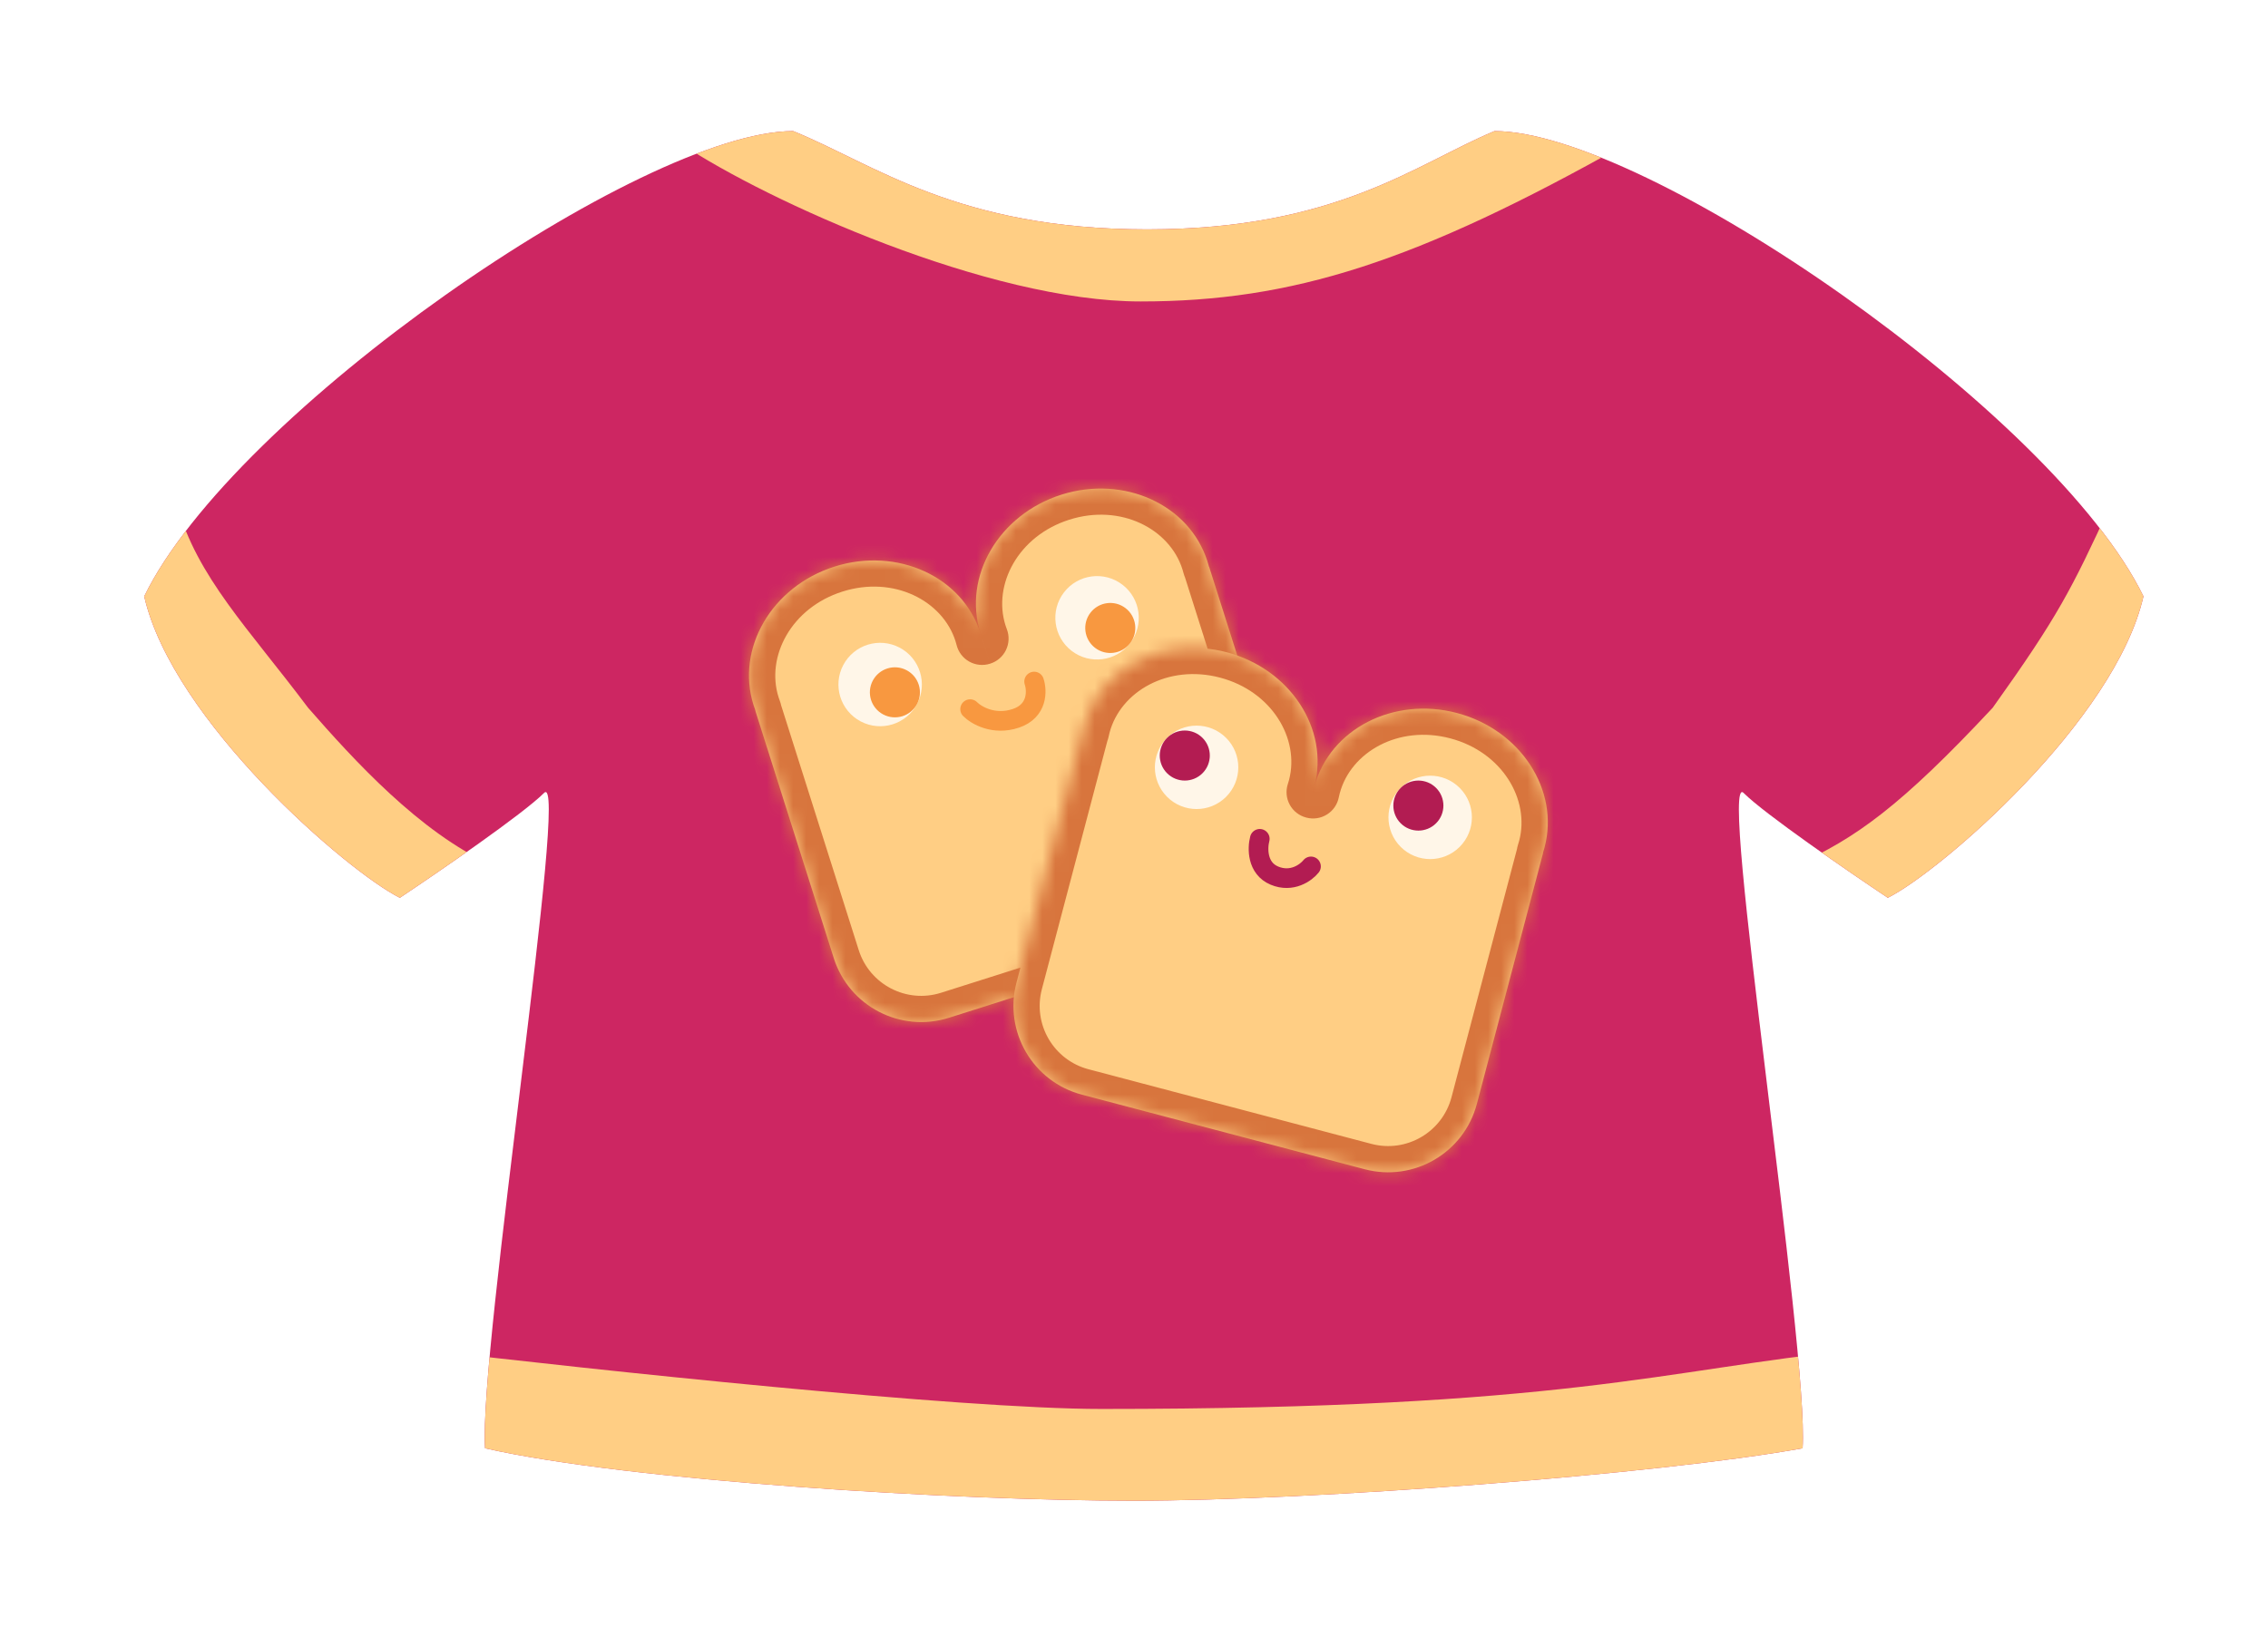<svg width="173" height="125" viewBox="0 0 173 125" fill="none" xmlns="http://www.w3.org/2000/svg">
  <g clip-path="url(#clip0)" transform="translate(-20)">
    <rect x="20" width="173" height="125" fill="#CD2662" />
    <path d="M107 23C95.4 23 78.5 15.333 72 11L82 7H133.5L144 11C128 20 118.6 23 107 23Z" fill="#FFCE84" />
    <path
      d="M43.5 54C39 48 35 44 33.5 38.5L28 45C28.4 52.6 42.5 65.167 49.5 70.5L57.5 66C52 63.5 47 58 43.5 54Z"
      fill="#FFCE84"
    />
    <path
      d="M172 54C177 47 178 45 181 38.5L186.5 45C186.1 52.6 172 65.167 165 70.5L157 66C161.5 64 165 61.5 172 54Z"
      fill="#FFCE84"
    />
    <path
      d="M104 107.5C93.2 107.5 65.167 104.5 52.5 103V112.5C58.1 122.9 127.5 116.833 161.5 112.5V103C146.833 104.5 139.5 107.5 104 107.5Z"
      fill="#FFCE84"
    />
    <g filter="url(#filter0_d)">
      <mask id="path-7-inside-1" fill="white">
        <path
          fill-rule="evenodd"
          d="M112.22 43.246C112.184 43.107 112.145 42.969 112.101 42.83C110.73 38.506 105.744 36.228 100.964 37.743C96.184 39.258 93.421 43.992 94.791 48.317C94.835 48.455 94.883 48.591 94.934 48.725L94.91 48.733C94.875 48.594 94.835 48.455 94.791 48.317C93.421 43.992 88.435 41.715 83.655 43.23C78.875 44.745 76.111 49.479 77.482 53.804C77.526 53.942 77.573 54.078 77.624 54.212L77.613 54.216L83.597 73.095C84.765 76.78 88.699 78.821 92.385 77.653L113.658 70.91C117.343 69.742 119.384 65.807 118.216 62.122L112.231 43.243L112.22 43.246Z"
        />
      </mask>
      <path
        fill-rule="evenodd"
        d="M112.22 43.246C112.184 43.107 112.145 42.969 112.101 42.83C110.73 38.506 105.744 36.228 100.964 37.743C96.184 39.258 93.421 43.992 94.791 48.317C94.835 48.455 94.883 48.591 94.934 48.725L94.91 48.733C94.875 48.594 94.835 48.455 94.791 48.317C93.421 43.992 88.435 41.715 83.655 43.23C78.875 44.745 76.111 49.479 77.482 53.804C77.526 53.942 77.573 54.078 77.624 54.212L77.613 54.216L83.597 73.095C84.765 76.78 88.699 78.821 92.385 77.653L113.658 70.91C117.343 69.742 119.384 65.807 118.216 62.122L112.231 43.243L112.22 43.246Z"
        fill="#FFCE84"
      />
      <path
        d="M112.22 43.246L110.282 43.74C110.418 44.274 110.767 44.727 111.248 44.995C111.729 45.262 112.299 45.319 112.824 45.153L112.22 43.246ZM94.934 48.725L95.538 50.632C96.063 50.466 96.496 50.091 96.735 49.595C96.974 49.099 96.999 48.527 96.803 48.013L94.934 48.725ZM94.91 48.733L92.972 49.227C93.108 49.76 93.458 50.214 93.939 50.481C94.42 50.748 94.99 50.806 95.515 50.639L94.91 48.733ZM77.624 54.212L78.229 56.118C78.753 55.952 79.186 55.577 79.425 55.082C79.665 54.586 79.689 54.014 79.493 53.5L77.624 54.212ZM77.613 54.216L77.008 52.309C75.955 52.643 75.372 53.767 75.706 54.82L77.613 54.216ZM118.216 62.122L120.122 61.517L118.216 62.122ZM112.231 43.243L114.138 42.638C113.804 41.585 112.68 41.002 111.627 41.336L112.231 43.243ZM110.194 43.435C110.227 43.537 110.256 43.639 110.282 43.74L114.158 42.752C114.113 42.576 114.063 42.401 114.007 42.226L110.194 43.435ZM101.568 39.65C105.479 38.41 109.213 40.338 110.194 43.435L114.007 42.226C112.247 36.673 106.009 34.046 100.36 35.837L101.568 39.65ZM96.698 47.713C95.716 44.616 97.657 40.889 101.568 39.65L100.36 35.837C94.711 37.627 91.125 43.369 92.885 48.921L96.698 47.713ZM96.803 48.013C96.765 47.915 96.73 47.815 96.698 47.713L92.885 48.921C92.94 49.096 93 49.268 93.065 49.438L96.803 48.013ZM94.329 46.819L94.306 46.826L95.515 50.639L95.538 50.632L94.329 46.819ZM96.848 48.239C96.803 48.063 96.753 47.887 96.698 47.713L92.885 48.921C92.917 49.023 92.946 49.125 92.972 49.227L96.848 48.239ZM96.698 47.713C94.938 42.16 88.699 39.533 83.05 41.323L84.259 45.136C88.17 43.897 91.903 45.825 92.885 48.921L96.698 47.713ZM83.05 41.323C77.402 43.114 73.816 48.855 75.576 54.408L79.389 53.199C78.407 50.103 80.348 46.376 84.259 45.136L83.05 41.323ZM75.576 54.408C75.631 54.583 75.691 54.755 75.756 54.924L79.493 53.5C79.456 53.401 79.421 53.301 79.389 53.199L75.576 54.408ZM77.02 52.306L77.008 52.309L78.217 56.122L78.229 56.118L77.02 52.306ZM75.706 54.82L81.69 73.699L85.503 72.491L79.519 53.611L75.706 54.82ZM81.69 73.699C83.192 78.437 88.251 81.061 92.989 79.559L91.78 75.746C89.148 76.581 86.338 75.123 85.503 72.491L81.69 73.699ZM92.989 79.559L114.262 72.816L113.054 69.003L91.78 75.746L92.989 79.559ZM114.262 72.816C119 71.314 121.624 66.256 120.122 61.517L116.309 62.726C117.143 65.358 115.686 68.169 113.054 69.003L114.262 72.816ZM120.122 61.517L114.138 42.638L110.325 43.847L116.309 62.726L120.122 61.517ZM111.627 41.336L111.615 41.34L112.824 45.153L112.836 45.149L111.627 41.336Z"
        fill="#D8753D"
        mask="url(#path-7-inside-1)"
      />
    </g>
    <g filter="url(#filter1_d)">
      <mask id="path-9-inside-2" fill="white">
        <path
          fill-rule="evenodd"
          d="M137.693 65.073C137.737 64.937 137.778 64.799 137.815 64.659C138.973 60.272 135.98 55.679 131.132 54.4C126.297 53.124 121.442 55.626 120.267 59.99C121.399 55.615 118.41 51.043 113.575 49.767C108.727 48.488 103.858 51.007 102.701 55.394C102.664 55.534 102.631 55.675 102.602 55.815L102.59 55.812L97.538 74.962C96.552 78.7 98.782 82.529 102.52 83.516L124.098 89.209C127.836 90.195 131.666 87.964 132.652 84.226L137.705 65.077L137.693 65.073ZM120.16 60.447L120.136 60.441C120.176 60.317 120.214 60.19 120.248 60.062C120.215 60.191 120.186 60.319 120.16 60.447Z"
        />
      </mask>
      <path
        fill-rule="evenodd"
        d="M137.693 65.073C137.737 64.937 137.778 64.799 137.815 64.659C138.973 60.272 135.98 55.679 131.132 54.4C126.297 53.124 121.442 55.626 120.267 59.99C121.399 55.615 118.41 51.043 113.575 49.767C108.727 48.488 103.858 51.007 102.701 55.394C102.664 55.534 102.631 55.675 102.602 55.815L102.59 55.812L97.538 74.962C96.552 78.7 98.782 82.529 102.52 83.516L124.098 89.209C127.836 90.195 131.666 87.964 132.652 84.226L137.705 65.077L137.693 65.073ZM120.16 60.447L120.136 60.441C120.176 60.317 120.214 60.19 120.248 60.062C120.215 60.191 120.186 60.319 120.16 60.447Z"
        fill="#FFCE84"
      />
      <path
        d="M137.693 65.073L135.791 64.454C135.621 64.977 135.673 65.547 135.937 66.03C136.2 66.513 136.651 66.867 137.183 67.007L137.693 65.073ZM120.267 59.99L118.331 59.489C118.056 60.555 118.693 61.643 119.757 61.924C120.822 62.205 121.913 61.573 122.199 60.51L120.267 59.99ZM102.602 55.815L102.092 57.749C102.624 57.889 103.191 57.804 103.658 57.514C104.126 57.223 104.453 56.753 104.562 56.214L102.602 55.815ZM102.59 55.812L103.1 53.878C102.588 53.743 102.042 53.817 101.584 54.084C101.125 54.351 100.792 54.789 100.656 55.302L102.59 55.812ZM97.538 74.962L99.472 75.472L97.538 74.962ZM102.52 83.516L102.01 85.449L102.52 83.516ZM124.098 89.209L124.608 87.275L124.098 89.209ZM137.705 65.077L139.639 65.587C139.774 65.074 139.7 64.528 139.433 64.07C139.166 63.612 138.728 63.278 138.215 63.143L137.705 65.077ZM120.16 60.447L119.649 62.381C120.181 62.522 120.748 62.437 121.215 62.146C121.683 61.856 122.01 61.385 122.119 60.846L120.16 60.447ZM120.136 60.441L118.234 59.821C118.064 60.344 118.116 60.915 118.38 61.398C118.643 61.881 119.094 62.235 119.626 62.375L120.136 60.441ZM120.248 60.062L122.185 60.563C122.46 59.498 121.823 58.41 120.759 58.129C119.694 57.848 118.603 58.48 118.317 59.543L120.248 60.062ZM135.881 64.148C135.854 64.252 135.824 64.353 135.791 64.454L139.594 65.694C139.651 65.521 139.702 65.346 139.749 65.169L135.881 64.148ZM130.622 56.334C134.589 57.38 136.71 61.007 135.881 64.148L139.749 65.169C141.235 59.537 137.372 53.978 131.642 52.466L130.622 56.334ZM122.199 60.51C123.04 57.384 126.666 55.29 130.622 56.334L131.642 52.466C125.928 50.958 119.844 53.868 118.336 59.471L122.199 60.51ZM122.204 60.491C123.656 54.874 119.8 49.342 114.085 47.834L113.065 51.701C117.02 52.745 119.142 56.356 118.331 59.489L122.204 60.491ZM114.085 47.834C108.356 46.322 102.253 49.252 100.767 54.884L104.635 55.904C105.463 52.763 109.098 50.655 113.065 51.701L114.085 47.834ZM100.767 54.884C100.72 55.061 100.679 55.239 100.643 55.416L104.562 56.214C104.583 56.111 104.607 56.008 104.635 55.904L100.767 54.884ZM103.113 53.881L103.1 53.878L102.08 57.746L102.092 57.749L103.113 53.881ZM100.656 55.302L95.604 74.451L99.472 75.472L104.524 56.322L100.656 55.302ZM95.604 74.451C94.336 79.257 97.204 84.181 102.01 85.449L103.031 81.582C100.361 80.877 98.767 78.142 99.472 75.472L95.604 74.451ZM102.01 85.449L123.588 91.143L124.608 87.275L103.031 81.582L102.01 85.449ZM123.588 91.143C128.394 92.411 133.318 89.543 134.586 84.736L130.719 83.716C130.014 86.386 127.279 87.979 124.608 87.275L123.588 91.143ZM134.586 84.736L139.639 65.587L135.771 64.566L130.719 83.716L134.586 84.736ZM138.215 63.143L138.203 63.14L137.183 67.007L137.195 67.01L138.215 63.143ZM120.67 58.514L120.646 58.507L119.626 62.375L119.649 62.381L120.67 58.514ZM122.037 61.061C122.089 60.904 122.136 60.744 122.18 60.582L118.317 59.543C118.292 59.637 118.264 59.73 118.234 59.821L122.037 61.061ZM122.119 60.846C122.139 60.752 122.16 60.658 122.185 60.563L118.312 59.562C118.27 59.724 118.233 59.886 118.2 60.049L122.119 60.846Z"
        fill="#D8753D"
        mask="url(#path-9-inside-2)"
      />
    </g>
    <circle cx="111.274" cy="58.546" r="3.182" transform="rotate(45 111.274 58.546)" fill="#FFF6E8" />
    <circle cx="110.374" cy="57.646" r="1.909" transform="rotate(45 110.374 57.646)" fill="#B31C52" />
    <circle cx="87.137" cy="52.227" r="3.182" transform="rotate(-152.125 87.137 52.227)" fill="#FFF6E8" />
    <circle cx="88.262" cy="52.823" r="1.909" transform="rotate(-152.125 88.262 52.823)" fill="#F89840" />
    <circle cx="129.092" cy="62.364" r="3.182" transform="rotate(45 129.092 62.364)" fill="#FFF6E8" />
    <circle cx="128.192" cy="61.464" r="1.909" transform="rotate(45 128.192 61.464)" fill="#B21C52" />
    <circle cx="103.682" cy="47.136" r="3.182" transform="rotate(-142.415 103.682 47.136)" fill="#FFF6E8" />
    <circle cx="104.691" cy="47.913" r="1.909" transform="rotate(-142.415 104.691 47.913)" fill="#F89840" />
    <path
      d="M94 54.105C94.465 54.573 95.813 55.368 97.487 54.807C99.161 54.245 99.115 52.702 98.882 52"
      stroke="#F89840"
      stroke-width="1.5"
      stroke-linecap="round"
    />
    <path
      d="M120 66.105C119.628 66.573 118.549 67.368 117.21 66.807C115.871 66.246 115.908 64.702 116.094 64"
      stroke="#B21C52"
      stroke-width="1.5"
      stroke-linecap="round"
    />
  </g>
  <defs>
    <clipPath id="clip0" x="31" y="10" width="153" height="105">
      <path
        d="M31 45.5C37.8 31.5 69 10 80.5 10C86.667 12.5 93 17.5 107.5 17.5C122 17.5 128 12.5 134 10C145.5 10 176.7 31.5 183.5 45.5C181.333 55 168 66.5 164 68.5C161 66.5 154.6 62.1 153 60.5C151 58.5 158 103 157.5 110.5C146.5 112.5 120.1 114.5 106.5 114.5C92.9 114.5 68 113 57 110.5C56.5 103 63.5 58.5 61.5 60.5C59.9 62.1 53.5 66.5 50.5 68.5C46.5 66.5 33.167 55 31 45.5Z"
      />
    </clipPath>
    <filter
      id="filter0_d"
      x="73.131"
      y="33.274"
      width="49.414"
      height="48.707"
      filterUnits="userSpaceOnUse"
      color-interpolation-filters="sRGB"
    >
      <feFlood flood-opacity="0" result="BackgroundImageFix" />
      <feColorMatrix
        in="SourceAlpha"
        type="matrix"
        values="0 0 0 0 0 0 0 0 0 0 0 0 0 0 0 0 0 0 127 0"
        result="hardAlpha"
      />
      <feOffset />
      <feGaussianBlur stdDeviation="2" />
      <feColorMatrix type="matrix" values="0 0 0 0 0.729 0 0 0 0 0.112 0 0 0 0 0.334 0 0 0 1 0" />
      <feBlend mode="normal" in2="BackgroundImageFix" result="effect1_dropShadow" />
      <feBlend mode="normal" in="SourceGraphic" in2="effect1_dropShadow" result="shape" />
    </filter>
    <filter
      id="filter1_d"
      x="93.304"
      y="45.435"
      width="48.76"
      height="48.008"
      filterUnits="userSpaceOnUse"
      color-interpolation-filters="sRGB"
    >
      <feFlood flood-opacity="0" result="BackgroundImageFix" />
      <feColorMatrix
        in="SourceAlpha"
        type="matrix"
        values="0 0 0 0 0 0 0 0 0 0 0 0 0 0 0 0 0 0 127 0"
        result="hardAlpha"
      />
      <feOffset />
      <feGaussianBlur stdDeviation="2" />
      <feColorMatrix type="matrix" values="0 0 0 0 0.729 0 0 0 0 0.149 0 0 0 0 0.112 0 0 0 0.5 0" />
      <feBlend mode="normal" in2="BackgroundImageFix" result="effect1_dropShadow" />
      <feBlend mode="normal" in="SourceGraphic" in2="effect1_dropShadow" result="shape" />
    </filter>
  </defs>
</svg>
